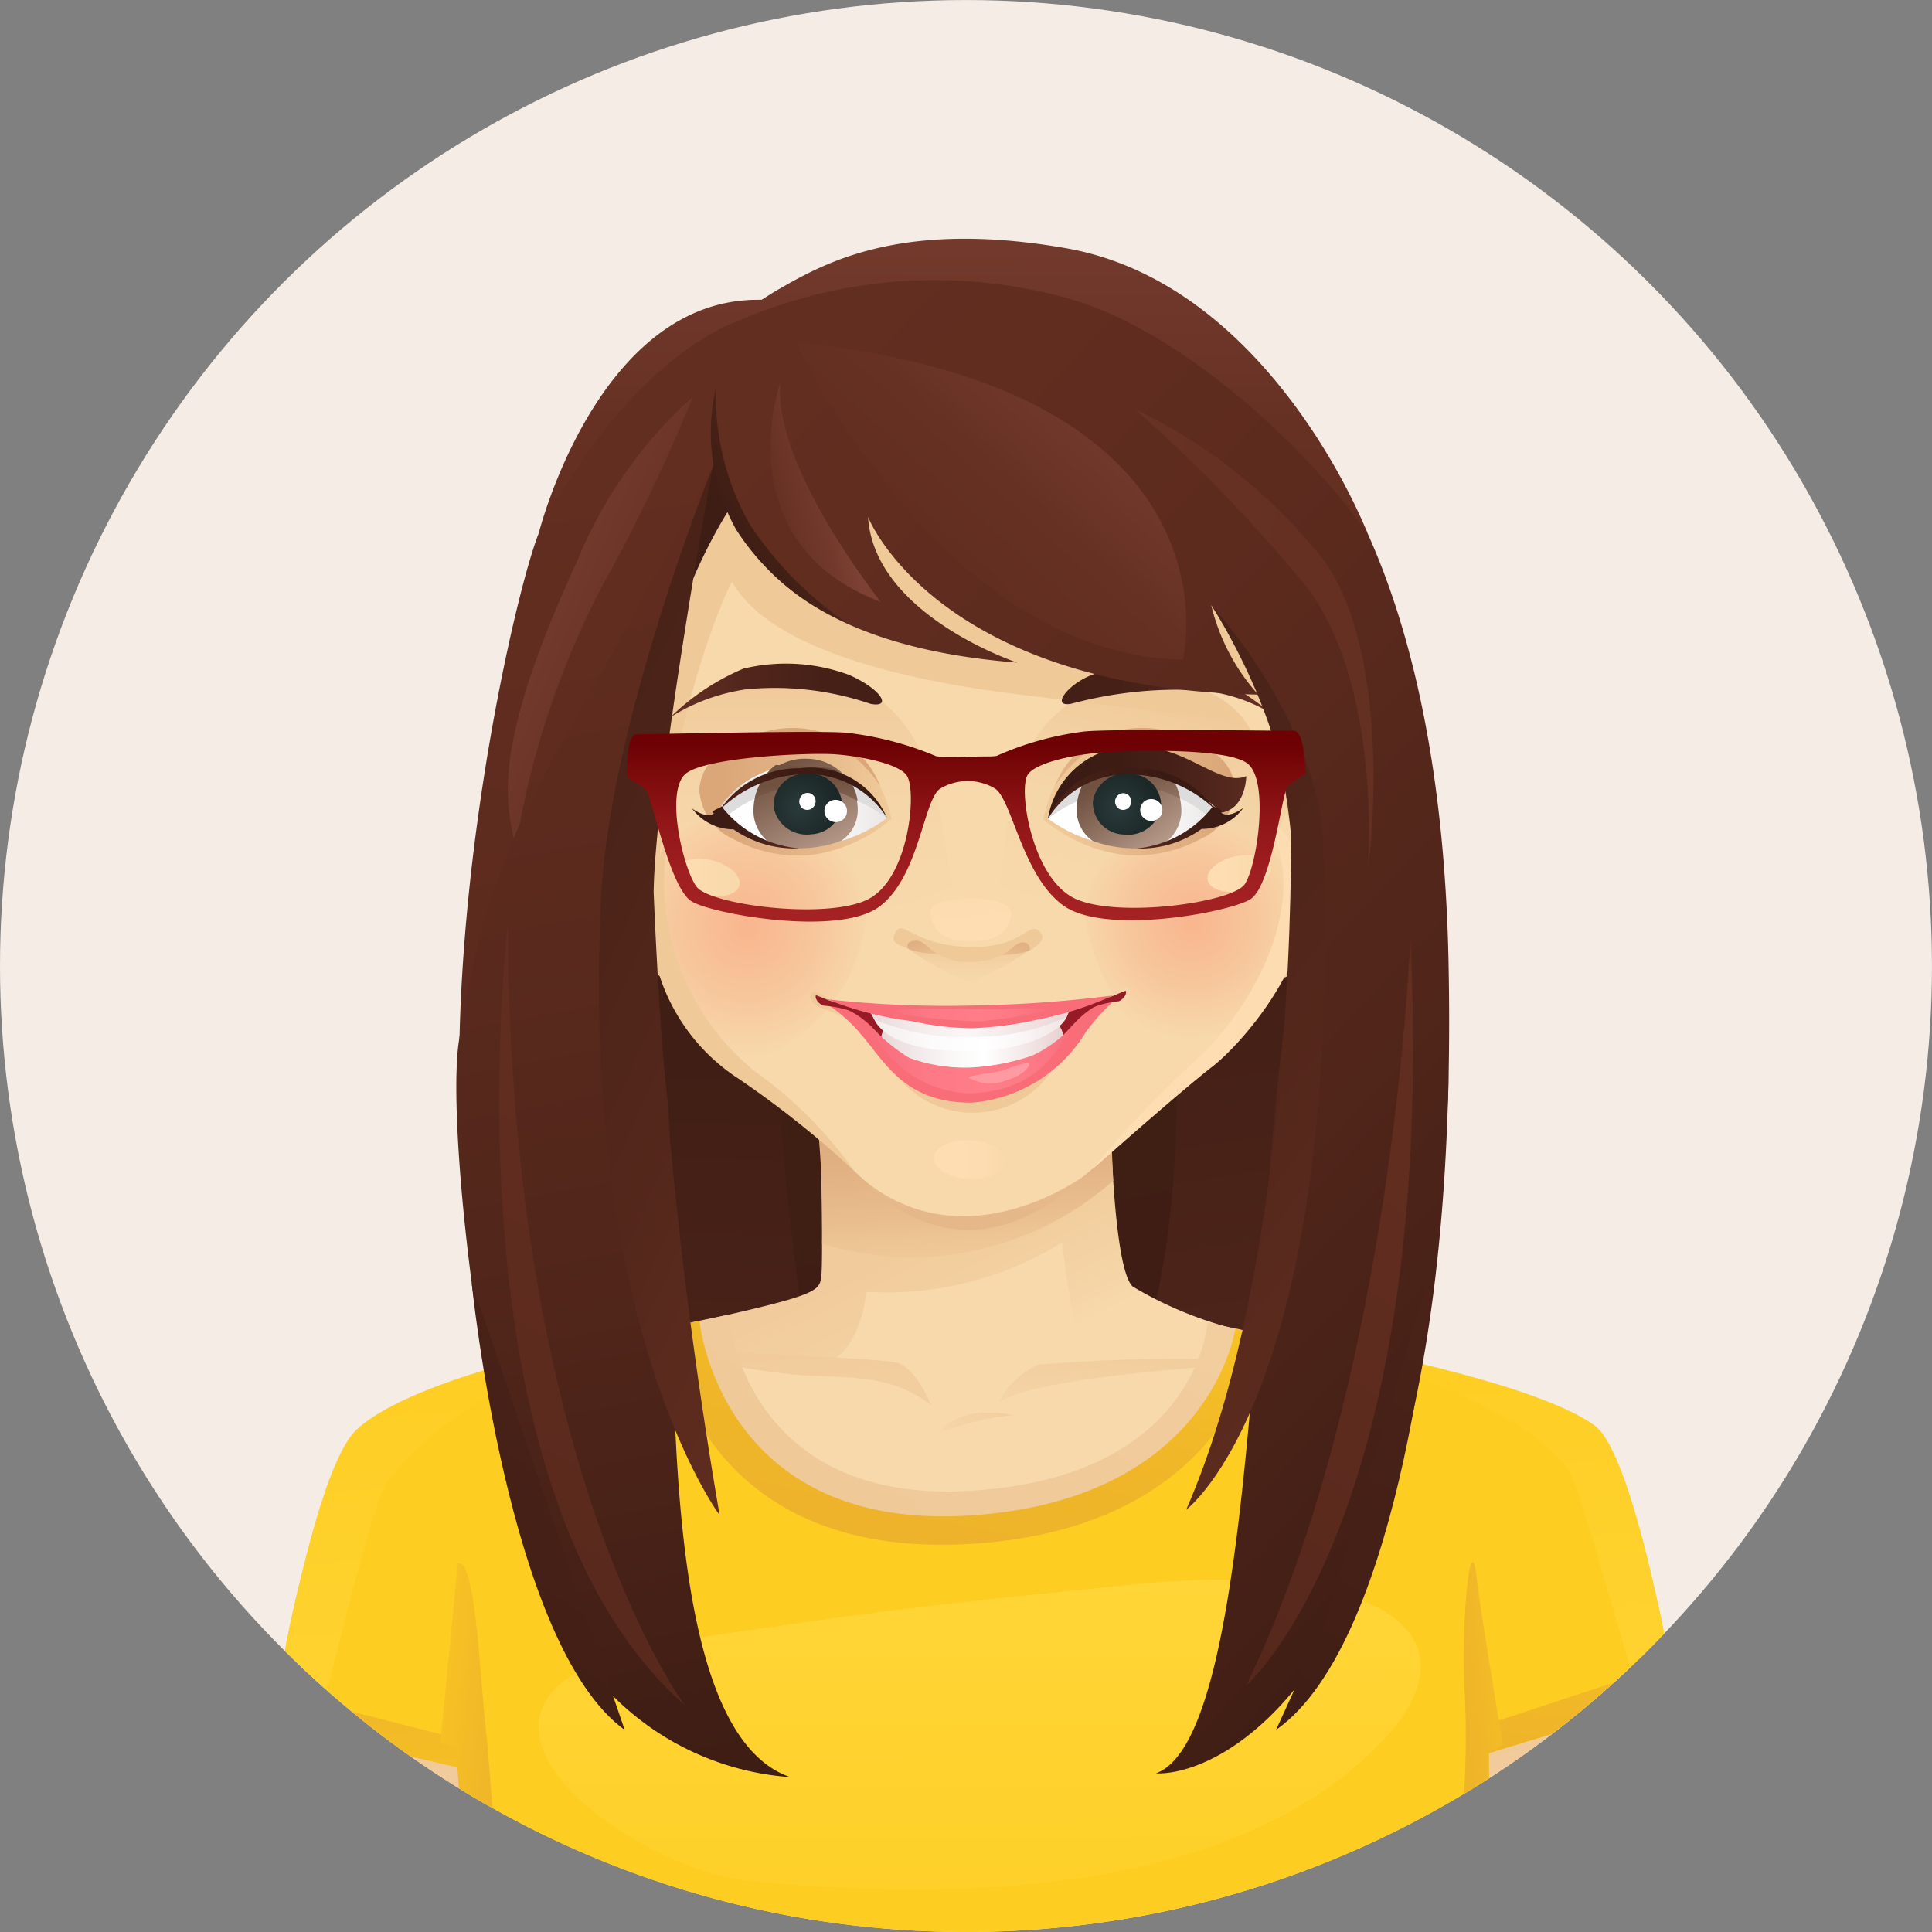 <svg xmlns="http://www.w3.org/2000/svg" xmlns:xlink="http://www.w3.org/1999/xlink" width="57.639" height="57.639" viewBox="0 0 57.639 57.639"><rect x="0" y="0" width="57.639" height="57.639" fill="#808080" stroke="none"/><defs><linearGradient id="a" x1="0.574" y1="1.125" x2="0.308" y2="-0.453" gradientUnits="objectBoundingBox"><stop offset="0" stop-color="#3e1d14"/><stop offset="0.444" stop-color="#401e14"/><stop offset="0.69" stop-color="#482117"/><stop offset="0.887" stop-color="#56281c"/><stop offset="1" stop-color="#622e20"/></linearGradient><linearGradient id="b" x1="0.552" y1="1.408" x2="0.489" y2="0.121" gradientUnits="objectBoundingBox"><stop offset="0" stop-color="#3e1d14"/><stop offset="0.318" stop-color="#50251a"/><stop offset="0.676" stop-color="#5d2b1e"/><stop offset="1" stop-color="#622e20"/></linearGradient><linearGradient id="c" x1="0.467" y1="0.277" x2="0.555" y2="1.656" gradientUnits="objectBoundingBox"><stop offset="0" stop-color="#3e1d14"/><stop offset="0.703" stop-color="#56281c"/><stop offset="1" stop-color="#622e20"/></linearGradient><linearGradient id="d" x1="0.506" y1="0.464" x2="0.487" y2="1.561" xlink:href="#c"/><linearGradient id="e" x1="0.371" y1="-0.362" x2="0.849" y2="1.97" gradientUnits="objectBoundingBox"><stop offset="0" stop-color="#f0c999"/><stop offset="0.517" stop-color="#f1cb9b"/><stop offset="0.855" stop-color="#f4d3a4"/><stop offset="1" stop-color="#f7d9ab"/></linearGradient><linearGradient id="f" x1="3.013" y1="-0.922" x2="-0.237" y2="0.773" xlink:href="#e"/><linearGradient id="g" x1="0.125" y1="0.244" x2="0.773" y2="0.749" xlink:href="#e"/><linearGradient id="h" x1="-0.529" y1="-2.853" x2="1.356" y2="2.946" xlink:href="#e"/><linearGradient id="i" x1="1.853" y1="-2.308" x2="-0.14" y2="1.429" xlink:href="#e"/><linearGradient id="j" x1="0.426" y1="0.162" x2="0.631" y2="1.098" xlink:href="#e"/><linearGradient id="k" x1="0.204" y1="0.575" x2="1.358" y2="-0.133" xlink:href="#e"/><linearGradient id="l" x1="0.59" y1="1.643" x2="0.451" y2="-0.2" gradientUnits="objectBoundingBox"><stop offset="0" stop-color="#ffd537"/><stop offset="0.871" stop-color="#fece24"/><stop offset="1" stop-color="#fecd21"/></linearGradient><linearGradient id="m" x1="0.591" y1="1.508" x2="0.453" y2="-0.104" xlink:href="#l"/><linearGradient id="n" x1="0.305" y1="1.771" x2="0.883" y2="-2.028" gradientUnits="objectBoundingBox"><stop offset="0" stop-color="#edb22b"/><stop offset="0.384" stop-color="#f0b728"/><stop offset="0.889" stop-color="#fbc822"/><stop offset="1" stop-color="#fecd21"/></linearGradient><linearGradient id="o" x1="1.042" y1="3.265" x2="-0.056" y2="-2.399" gradientUnits="objectBoundingBox"><stop offset="0" stop-color="#fecd21"/><stop offset="0.111" stop-color="#fbc822"/><stop offset="0.616" stop-color="#f0b728"/><stop offset="1" stop-color="#edb22b"/></linearGradient><linearGradient id="p" x1="0.887" y1="-0.507" x2="0.16" y2="0.865" xlink:href="#o"/><linearGradient id="q" x1="0.505" y1="1.38" x2="0.499" y2="0.07" gradientUnits="objectBoundingBox"><stop offset="0" stop-color="#fecd21"/><stop offset="0.129" stop-color="#fece24"/><stop offset="1" stop-color="#ffd537"/></linearGradient><linearGradient id="r" x1="0.445" y1="0.052" x2="0.564" y2="0.984" gradientUnits="objectBoundingBox"><stop offset="0" stop-color="#dba779"/><stop offset="0.48" stop-color="#e3b486"/><stop offset="1" stop-color="#f0c999"/></linearGradient><linearGradient id="s" x1="-0.33" y1="0.971" x2="1.526" y2="-0.185" xlink:href="#n"/><linearGradient id="t" x1="1.817" y1="1.265" x2="-0.534" y2="-0.057" xlink:href="#n"/><linearGradient id="u" x1="0.673" y1="0.045" x2="0.27" y2="1.29" xlink:href="#r"/><linearGradient id="v" x1="-0.006" y1="0.077" x2="0.943" y2="0.974" xlink:href="#r"/><linearGradient id="w" x1="0.501" y1="0.04" x2="0.499" y2="1.071" gradientUnits="objectBoundingBox"><stop offset="0" stop-color="#f0c999"/><stop offset="0.145" stop-color="#f2ce9f"/><stop offset="0.483" stop-color="#f5d6a8"/><stop offset="1" stop-color="#f7d9ab"/></linearGradient><radialGradient id="x" cx="0.464" cy="0.453" r="0.47" gradientTransform="translate(-0.071) scale(1.142 1)" gradientUnits="objectBoundingBox"><stop offset="0" stop-color="#f9b58e"/><stop offset="0.564" stop-color="#f7c79c"/><stop offset="1" stop-color="#f7d9ab"/></radialGradient><linearGradient id="y" x1="0.342" y1="1.09" x2="0.641" y2="0.118" gradientUnits="objectBoundingBox"><stop offset="0" stop-color="#f7d9ab"/><stop offset="0.517" stop-color="#f5d6a8"/><stop offset="0.855" stop-color="#f2ce9f"/><stop offset="1" stop-color="#f0c999"/></linearGradient><radialGradient id="z" cx="0.537" cy="0.449" r="0.472" gradientTransform="translate(-0.063) scale(1.127 1)" xlink:href="#x"/><linearGradient id="aa" x1="0.504" y1="1.438" x2="0.5" y2="-0.041" xlink:href="#y"/><linearGradient id="ab" x1="0.665" y1="1.174" x2="0.154" y2="-1.34" gradientUnits="objectBoundingBox"><stop offset="0" stop-color="#ffdeb3"/><stop offset="1" stop-color="#f7d9ab"/></linearGradient><linearGradient id="ac" x1="0.949" y1="0.218" x2="0.032" y2="1.258" xlink:href="#r"/><linearGradient id="ad" x1="0.057" y1="0.217" x2="0.992" y2="1.226" xlink:href="#r"/><linearGradient id="ae" x1="1.177" y1="1.331" x2="0.393" y2="0.45" xlink:href="#y"/><linearGradient id="af" x1="0.87" y1="0.732" x2="0.273" y2="0.382" xlink:href="#y"/><linearGradient id="ag" x1="0.012" y1="0.5" x2="0.986" y2="0.5" gradientUnits="objectBoundingBox"><stop offset="0" stop-color="#e8d8d7"/><stop offset="0.137" stop-color="#efe4e4"/><stop offset="0.393" stop-color="#faf8f7"/><stop offset="0.569" stop-color="#fff"/><stop offset="1" stop-color="#e8d2d1"/></linearGradient><linearGradient id="ah" x1="-0.2" y1="0.5" x2="1.143" y2="0.5" gradientUnits="objectBoundingBox"><stop offset="0" stop-color="#e8d8d7"/><stop offset="0.041" stop-color="#ebdddc"/><stop offset="0.211" stop-color="#f6f0ef"/><stop offset="0.385" stop-color="#fcfbfb"/><stop offset="0.569" stop-color="#fff"/><stop offset="0.69" stop-color="#fbf7f7"/><stop offset="0.872" stop-color="#f1e3e3"/><stop offset="1" stop-color="#e8d2d1"/></linearGradient><linearGradient id="ai" x1="0.031" y1="0.5" x2="1.031" y2="0.5" gradientUnits="objectBoundingBox"><stop offset="0" stop-color="#f96e7e"/><stop offset="0.035" stop-color="#f9707f"/><stop offset="0.247" stop-color="#fd7985"/><stop offset="0.528" stop-color="#ff7d88"/><stop offset="0.764" stop-color="#fd7985"/><stop offset="0.997" stop-color="#f86d7d"/><stop offset="1" stop-color="#f86d7d"/></linearGradient><linearGradient id="aj" x1="-0.018" y1="0.485" x2="1.054" y2="0.506" gradientUnits="objectBoundingBox"><stop offset="0" stop-color="#e8d8d7"/><stop offset="0.047" stop-color="#eadcdb"/><stop offset="0.306" stop-color="#f6efee"/><stop offset="0.484" stop-color="#fbf6f6"/><stop offset="1" stop-color="#e8d2d1"/></linearGradient><linearGradient id="ak" x1="0" y1="0.5" x2="1" y2="0.5" xlink:href="#ai"/><linearGradient id="al" x1="0.963" y1="0.495" x2="0.121" y2="0.504" xlink:href="#r"/><linearGradient id="am" y1="0.5" x2="1" y2="0.5" gradientUnits="objectBoundingBox"><stop offset="0" stop-color="#fff"/><stop offset="0.467" stop-color="#fcfcfc"/><stop offset="0.773" stop-color="#f5f3f3"/><stop offset="1" stop-color="#ece7e7"/></linearGradient><linearGradient id="an" x1="0.873" y1="0.96" x2="0.239" y2="0.248" gradientUnits="objectBoundingBox"><stop offset="0" stop-color="#b89c8c"/><stop offset="1" stop-color="#715241"/></linearGradient><linearGradient id="ao" x1="0.329" y1="0.443" x2="1.757" y2="1.666" gradientUnits="objectBoundingBox"><stop offset="0" stop-color="#715241"/><stop offset="1" stop-color="#b89c8c"/></linearGradient><radialGradient id="ap" cx="0.36" cy="0.558" r="0.63" gradientTransform="translate(0.054) scale(0.891 1)" gradientUnits="objectBoundingBox"><stop offset="0" stop-color="#2a3a3b"/><stop offset="1" stop-color="#1c2727"/></radialGradient><linearGradient id="aq" y1="0.5" x2="1" y2="0.5" gradientUnits="objectBoundingBox"><stop offset="0" stop-color="#391b13"/><stop offset="0.343" stop-color="#3d1c14"/><stop offset="0.706" stop-color="#492219"/><stop offset="1" stop-color="#5a2a1f"/></linearGradient><linearGradient id="ar" x1="0.646" y1="0.2" x2="-0.469" y2="1.547" xlink:href="#r"/><linearGradient id="as" x1="-0.215" y1="0.5" x2="0.785" y2="0.5" gradientUnits="objectBoundingBox"><stop offset="0" stop-color="#5a2a1f"/><stop offset="0.294" stop-color="#492219"/><stop offset="0.657" stop-color="#3d1c14"/><stop offset="1" stop-color="#391b13"/></linearGradient><linearGradient id="at" x1="0" y1="0.5" x2="1" y2="0.5" xlink:href="#as"/><linearGradient id="au" x1="0.962" y1="0.495" x2="0.122" y2="0.504" gradientUnits="objectBoundingBox"><stop offset="0" stop-color="#f0c999"/><stop offset="0.52" stop-color="#e3b486"/><stop offset="1" stop-color="#dba779"/></linearGradient><linearGradient id="aw" x1="0.221" y1="0.1" x2="0.8" y2="1.042" xlink:href="#ao"/><linearGradient id="ax" x1="0.406" y1="0.511" x2="1.226" y2="3.237" xlink:href="#ao"/><radialGradient id="ay" cx="0.36" cy="0.558" r="0.63" xlink:href="#ap"/><linearGradient id="ba" x1="0.635" y1="0.447" x2="-0.163" y2="1.422" xlink:href="#r"/><linearGradient id="bd" x1="-0.057" y1="0.5" x2="0.943" y2="0.5" xlink:href="#ab"/><linearGradient id="be" x1="0.04" y1="0.5" x2="1.04" y2="0.5" xlink:href="#ab"/><linearGradient id="bf" x1="-0.21" y1="0.5" x2="1.105" y2="0.5" gradientUnits="objectBoundingBox"><stop offset="0" stop-color="#ffdeb3"/><stop offset="0.681" stop-color="#fcdcb0"/><stop offset="1" stop-color="#f7d9ab"/></linearGradient><linearGradient id="bg" x1="0" y1="0.5" x2="1" y2="0.5" xlink:href="#a"/><linearGradient id="bh" x1="-0.331" y1="0.845" x2="3.325" y2="-0.828" xlink:href="#a"/><linearGradient id="bi" y1="0.5" x2="1" y2="0.5" gradientUnits="objectBoundingBox"><stop offset="0" stop-color="#673024"/><stop offset="0.336" stop-color="#52261c"/><stop offset="0.677" stop-color="#462017"/><stop offset="1" stop-color="#421f16"/></linearGradient><linearGradient id="bj" y1="0.5" x2="1" y2="0.5" gradientUnits="objectBoundingBox"><stop offset="0" stop-color="#421f16"/><stop offset="0.323" stop-color="#462017"/><stop offset="0.664" stop-color="#52261c"/><stop offset="1" stop-color="#673024"/></linearGradient><linearGradient id="bk" x1="0" y1="0.5" x2="1" y2="0.5" xlink:href="#bf"/><linearGradient id="bl" x1="0.902" y1="0.949" x2="0.36" y2="0.005" xlink:href="#b"/><linearGradient id="bm" x1="0.316" y1="0.64" x2="0.833" y2="0.238" gradientUnits="objectBoundingBox"><stop offset="0" stop-color="#622e20"/><stop offset="0.379" stop-color="#663123"/><stop offset="0.797" stop-color="#733a2c"/><stop offset="1" stop-color="#7d4133"/></linearGradient><linearGradient id="bn" x1="0.131" y1="0.631" x2="0.721" y2="0.444" xlink:href="#bm"/><linearGradient id="bo" x1="0.901" y1="0.838" x2="0.269" y2="0.279" xlink:href="#bm"/><linearGradient id="bp" x1="2.077" y1="0.892" x2="-0.502" y2="0.244" xlink:href="#bm"/><linearGradient id="bq" x1="1.838" y1="1.06" x2="-2.596" y2="-0.85" xlink:href="#bm"/><linearGradient id="br" x1="0.774" y1="0.254" x2="0.19" y2="0.818" gradientUnits="objectBoundingBox"><stop offset="0" stop-color="#622e20"/><stop offset="0.31" stop-color="#50251a"/><stop offset="0.678" stop-color="#421f15"/><stop offset="1" stop-color="#3e1d14"/></linearGradient><linearGradient id="bs" x1="0.514" y1="1.018" x2="0.456" y2="-0.138" xlink:href="#b"/><linearGradient id="bt" x1="0.496" y1="3.303" x2="0.502" y2="-1.9" xlink:href="#r"/><linearGradient id="bu" x1="0.498" y1="1.146" x2="0.513" y2="-0.191" xlink:href="#bm"/><linearGradient id="bv" x1="0.296" y1="-0.325" x2="0.733" y2="1.154" xlink:href="#c"/><linearGradient id="bw" x1="0.217" y1="-0.613" x2="0.612" y2="1.161" xlink:href="#c"/><linearGradient id="bx" x1="0.312" y1="1.309" x2="1.758" y2="-4.922" xlink:href="#b"/><linearGradient id="by" x1="0.326" y1="1.267" x2="1.67" y2="-4.643" xlink:href="#b"/><linearGradient id="bz" x1="0.261" y1="2.012" x2="0.603" y2="-0.005" xlink:href="#b"/><linearGradient id="ca" x1="0.29" y1="1.909" x2="0.597" y2="-0.024" xlink:href="#b"/><linearGradient id="cb" x1="0.495" y1="0.912" x2="0.501" y2="0.074" gradientUnits="objectBoundingBox"><stop offset="0" stop-color="#a52223"/><stop offset="0.25" stop-color="#a01f20"/><stop offset="0.541" stop-color="#921618"/><stop offset="0.851" stop-color="#7a090a"/><stop offset="1" stop-color="#6d0103"/></linearGradient></defs><g transform="translate(-822.296 -822.77)"><circle cx="28.819" cy="28.819" r="28.819" transform="translate(822.296 880.409) rotate(-90)" fill="#f6ece6"/><g transform="translate(830.793 829.893)"><g transform="translate(0 0)"><g transform="translate(5.202 0.985)"><path d="M932.042,872.562c.5,1.244-10.675,13.92-10.924,17.4-.68,5.441-.945,15.171,3.528,18.428.254.079,11.581.7,17.292.381C951.471,890.388,931.7,870.666,932.042,872.562Z" transform="translate(-918.361 -872.435)" fill="url(#a)"/><path d="M908.572,884.524c-1.067,2.7-5.193,21.693.82,27.53a76.768,76.768,0,0,1-.436-17.8c.249-3.484,3.484-5.474,5.723-7.963.746-1,.249-1.991-.249-3.235-.344-1.9.5-3.674.894-5.5C911.9,877.593,910.128,880.582,908.572,884.524Z" transform="translate(-906.199 -876.724)" fill="url(#b)"/><path d="M1028.088,927.806c-2.006,2.043-2.031,5.011-1.622,9.326,1.221,12.875-1.776,15.846-1.776,15.846,6.915-.93,11.1-5.741,9.99-12.043C1033.424,933.807,1028.088,927.806,1028.088,927.806Z" transform="translate(-1005.345 -918.766)" fill="url(#c)"/><path d="M915.584,904.884a108.887,108.887,0,0,1-5.311,11.439c-5.954,9.942,1.569,21.354,8.712,20.027a100.193,100.193,0,0,1-1.9-18.267C917.074,913.345,917.649,911.8,915.584,904.884Z" transform="translate(-907.805 -899.586)" fill="url(#d)"/></g><path d="M878.27,1085.952s-1.646,1.967-2.082,6.579a28.924,28.924,0,0,0,5.445,4.137C881.305,1092.906,880.535,1087.894,878.27,1085.952Z" transform="translate(-875.886 -1050.107)" fill="#f7d9ab"/><path d="M888.584,1137.156a28.873,28.873,0,0,0,3.818,2.586l-.093-1.5Z" transform="translate(-886.258 -1092.952)" fill="url(#e)"/><path d="M1097.495,1089.1c-.622-4.7-2.392-6.631-2.392-6.631-2.28,2.138-2.772,7.267-2.906,10.88A28.938,28.938,0,0,0,1097.495,1089.1Z" transform="translate(-1056.629 -1047.191)" fill="#f7d9ab"/><path d="M905.319,1018.329c-.863-.648-.863-7.987-.863-7.987l-7.339,1.3s1.314,6.013-.851,6.8c-1.544.564-11.5,2.021-13.029,3.574-2.43,2.474-1.453,7.846-1.453,7.846s30.993,2.856,37.625.622q.633-.54,1.236-1.114c-.429-4.092-.011-5.372-1.726-7.328C918.228,1021.254,906.414,1019.15,905.319,1018.329Z" transform="translate(-880.406 -986.842)" fill="#f7d9ab"/><path d="M993.839,1081.514a7.493,7.493,0,0,1,2.227-.549C994.349,1080.616,993.839,1081.514,993.839,1081.514Z" transform="translate(-974.329 -1045.867)" fill="url(#f)"/><path d="M950.511,1026.456s-8.513.468-8.645.318c.007.6.08,4.054.021,4.509-.068.519-.108.584-5.948,1.837a21.98,21.98,0,0,0,5.986.721c.675.006,1.22-1.1,1.3-2.1a9.881,9.881,0,0,0,5.841-1.47c.205,1.507.43,3.361.914,3.674s4.827-.156,4.827-.156l.592-.707a11.367,11.367,0,0,1-4.224-1.5C950.59,1031.027,950.511,1026.456,950.511,1026.456Z" transform="translate(-925.882 -1000.325)" fill="url(#g)"/><path d="M944.787,1069.072c-.6-.15-7.274-.373-8.056-.526,0,0,2.969.648,4.685.848s3.062-.1,4.407.948C945.823,1070.342,945.39,1069.221,944.787,1069.072Z" transform="translate(-926.544 -1035.543)" fill="url(#h)"/><path d="M1006.079,1071.273a2.376,2.376,0,0,0-1.159,1.109c1.438-.892,8.535-1.186,8.535-1.186A51.577,51.577,0,0,0,1006.079,1071.273Z" transform="translate(-983.601 -1037.683)" fill="url(#i)"/><path d="M1089.972,1134.542l-.029,1.511a28.923,28.923,0,0,0,3.893-2.819Z" transform="translate(-1054.743 -1089.67)" fill="url(#j)"/><path d="M947.705,1068.271c-6.749.393-7.19-5.255-7.19-5.255l-2.9.606s1.164,8.373,9.324,7.97a10.858,10.858,0,0,0,10.011-7.887l-2.14-.455S954.527,1067.875,947.705,1068.271Z" transform="translate(-927.282 -1030.916)" fill="url(#k)"/><path d="M910.206,1078.9c.031-.5.053-.786.053-.786l1.888-.577a28.982,28.982,0,0,0,3.339-2.987,23.105,23.105,0,0,0-1.954-5.955c-.856-1.515-10.11-2.948-10.11-2.948s-1.419,5.822-9.086,5.822-8.649-6.042-8.649-6.042-8.561,1.518-9.515,3.465a29.252,29.252,0,0,0-1.834,6.17,28.956,28.956,0,0,0,3.6,3.041l1.654.346s.053.295.131.832a28.844,28.844,0,0,0,30.484-.38Z" transform="translate(-874.337 -1032.933)" fill="#fecd21"/><path d="M1075.345,1077.047c-.442-2.2-1.25-5.6-2.072-6.205-1.784-1.317-7.89-2.427-7.89-2.427,2.452.843,6.456,2.282,7.231,4,.243.538,1.2,3.856,1.715,5.642Q1074.849,1077.564,1075.345,1077.047Z" transform="translate(-1034.193 -1035.434)" fill="url(#l)"/><path d="M883.889,1067.676s-5.678,1.068-7.4,2.658c-.9.828-1.733,4.52-2.146,6.611q.61.607,1.256,1.176c.373-1.488,1.358-5.363,1.656-5.947C878.111,1070.49,881.436,1068.518,883.889,1067.676Z" transform="translate(-874.34 -1034.815)" fill="url(#m)"/><path d="M1094.608,1131.386l-.247.96,1.882-.572q.954-.729,1.845-1.533Z" transform="translate(-1058.439 -1087.166)" fill="url(#n)"/><path d="M889.6,1136.315l-3.007-.762q.852.7,1.759,1.339l1.562.364Z" transform="translate(-884.592 -1091.61)" fill="url(#o)"/><path d="M953.088,1069.921c-7.616.571-8.219-5.8-8.219-5.8l-1.02.213s.674,7.024,9.24,6.436c7.764-.533,8.5-6.215,8.5-6.215l-.731-.2S960.166,1069.39,953.088,1069.921Z" transform="translate(-932.5 -1031.841)" fill="url(#p)"/><path d="M938.6,1111.556c-6.9.689-8.039.855-13.351,1.634-9.241,1.354-2.122,6.834,1.786,7.223,7.286.724,14.624.057,18.686-4C949.172,1112.96,945.5,1110.866,938.6,1111.556Z" transform="translate(-913.146 -1071.421)" fill="url(#q)"/><path d="M971.084,1022.947a28.693,28.693,0,0,1,.234,4.428,9.092,9.092,0,0,0,8.686-1.886l-.072-1.587Z" transform="translate(-955.289 -997.389)" fill="url(#r)"/><path d="M1090.956,1113.641s-.666-3.954-.783-4.983c-.176-1.555-.467,1.233-.354,3.446a27.571,27.571,0,0,1-.02,3.019q.378-.228.749-.467c-.006-.475-.009-.746-.009-.746Z" transform="translate(-1054.618 -1068.728)" fill="url(#s)"/><path d="M903.275,1108.46l-.519,5.347.476.149s.009.382.078,1.2q.492.3,1,.589c-.069-.833-.114-1.583-.22-2.587C903.944,1111.807,903.788,1108.2,903.275,1108.46Z" transform="translate(-898.116 -1068.929)" fill="url(#t)"/><g transform="translate(5.116)"><path d="M931.516,968.482c-1.722.008-.354,4.881,1.349,5.391,0,0-.207-2.007-.695-4.632C932.17,969.242,931.817,968.48,931.516,968.482Z" transform="translate(-926.632 -951.816)" fill="#f0c999"/><path d="M932.966,973.684c.437-2.313-1.093-2.649-.812-1,0,0,.245-.732.43-.484.226.3-.276.4-.074,1.645a3.673,3.673,0,0,0,.711,1.383A1.978,1.978,0,0,1,932.966,973.684Z" transform="translate(-927.801 -954.471)" fill="url(#u)"/><path d="M1057.929,968.272c-.3.007-.633.777-.633.777-.417,2.637-.57,4.648-.57,4.648C1058.416,973.141,1059.652,968.233,1057.929,968.272Z" transform="translate(-1032.065 -951.64)" fill="#f0c999"/><path d="M1060.224,973.615a1.907,1.907,0,0,1-.384,1.553,3.467,3.467,0,0,0,.86-1.326c.305-1.254-.224-1.427.041-1.71.216-.23.424.563.424.563C1061.585,971.038,1059.924,971.161,1060.224,973.615Z" transform="translate(-1034.67 -954.415)" fill="url(#v)"/><path d="M947.928,886.9c-3.835.171-7.574,6.838-8.023,12.517-.644,8.157,2.4,7.876,4.766,10.269.721.727,2.454,3.368,5.206,3.234,1.9-.092,3.834-2.195,5.1-3.275,3.93-3.36,5.1-6.746,4.17-11.648C957.971,891.785,953.768,885.858,947.928,886.9Z" transform="translate(-934.243 -883.455)" fill="#f7d9ab"/><path d="M945.5,945.317a4.353,4.353,0,0,0-3.1,1.149,3.331,3.331,0,0,0-.783,3.711,7.439,7.439,0,0,0,8.7,1.544C949.853,949.134,949.826,945.635,945.5,945.317Z" transform="translate(-935.526 -932.425)" fill="url(#w)"/><path d="M944.039,970.287c-1.537-.294-3.94.966-3.737,2.626.366,3.019,1.783,5.443,3.678,4.668a4.9,4.9,0,0,0,2.822-3.661C947.114,972.274,945.576,970.581,944.039,970.287Z" transform="translate(-934.637 -953.29)" fill="url(#x)"/><path d="M1012.54,947.111a4.166,4.166,0,0,0-3.131-.825c-4.315.459-4.193,3.735-4.564,6.334a6.947,6.947,0,0,0,8.368-1.818A3.054,3.054,0,0,0,1012.54,947.111Z" transform="translate(-988.654 -933.219)" fill="url(#y)"/><path d="M1023.024,972.509c-1.4.372-2.863,1.787-2.49,3.189s1.428,3.9,2.857,3.665c1.846-.3,3.222-1.324,3.248-4.754C1026.651,973.155,1024.422,972.137,1023.024,972.509Z" transform="translate(-1001.732 -955.121)" fill="url(#z)"/><g transform="translate(6.816 14.6)"><g transform="translate(6.226 5.079)"><path d="M990.047,997.1a10.627,10.627,0,0,0,1.778-.952l-3.64-.052A7.5,7.5,0,0,0,990.047,997.1Z" transform="translate(-987.755 -994.602)" fill="url(#aa)"/><path d="M993.417,986.937c-.966.013-1.242.254-1.175.513.164.629.572.752,1.176.759.635.007,1.133-.127,1.24-.8C994.689,987.209,994.385,986.923,993.417,986.937Z" transform="translate(-991.142 -986.936)" fill="url(#ab)"/><path d="M1003.324,994.363s1.774.052,1.208-.541C1004.342,993.623,1003.324,994.363,1003.324,994.363Z" transform="translate(-1000.423 -992.669)" fill="url(#ac)"/><path d="M987.642,994.018c-.6.5,1.27.5,1.27.5S987.854,993.843,987.642,994.018Z" transform="translate(-987.202 -992.838)" fill="url(#ad)"/><path d="M987.824,992.964c-1.8-.05-1.99-.932-2.242-.372-.1.23.087.3.4.417,0,0-.1-.26.3-.228.291.023.516.646,1.555.631,1.109-.017,1.268-.572,1.553-.583a.2.2,0,0,1,.229.232s.529-.264.334-.51C989.6,992.1,989.479,993.009,987.824,992.964Z" transform="translate(-985.553 -991.513)" fill="#f0c999"/></g><g transform="translate(3.759 7.725)"><path d="M970.477,1004.042c-.1.184.036.375.275.454a4.429,4.429,0,0,1,1.213.643C971.575,1004.583,970.564,1003.877,970.477,1004.042Z" transform="translate(-970.444 -1003.875)" fill="url(#ae)"/><path d="M1019.978,1004.38a4.425,4.425,0,0,1,1.154-.743c.233-.1.35-.3.236-.475C1021.268,1003.006,1020.32,1003.794,1019.978,1004.38Z" transform="translate(-1011.891 -1003.143)" fill="url(#af)"/><path d="M985.52,1018.126a2.859,2.859,0,0,0,4.773-.051A6.1,6.1,0,0,1,985.52,1018.126Z" transform="translate(-983.059 -1015.637)" fill="#f0c999"/><path d="M972.211,1004.593v.005a.675.675,0,0,1,.041.059,4.7,4.7,0,0,1,1.065.521c.3.212.6,1.65,3.507,1.6a4.216,4.216,0,0,0,3.48-1.671,2.515,2.515,0,0,1,.8-.585c.006-.027.018-.038.025-.066a14.007,14.007,0,0,1-4.656.609A18.938,18.938,0,0,1,972.211,1004.593Z" transform="translate(-971.922 -1004.242)" fill="#961b27"/><path d="M988.348,1009.635a14.793,14.793,0,0,1-4.66.2c-.469-.2-.42.39-.42.39a3,3,0,0,0,2.675.857,4.4,4.4,0,0,0,2.74-.965C988.751,1009.927,988.576,1009.583,988.348,1009.635Z" transform="translate(-981.173 -1008.571)" fill="url(#ag)"/><path d="M982.3,1006.35a7.209,7.209,0,0,1-1.492-.247,1.621,1.621,0,0,1,.2.323c.1.228.6,1,2.942.956,1.763-.032,2.688-.666,2.812-1.047.074-.23.237-.332.251-.41a5.939,5.939,0,0,1-1.782.4A15.262,15.262,0,0,1,982.3,1006.35Z" transform="translate(-979.118 -1005.471)" fill="url(#ah)"/><path d="M977.189,1007.01c-3.58.018-2.344-1.452-4.729-2.014a4.411,4.411,0,0,1,1.181,1.009c.7.8,1.3,2.051,3.307,2.023a4.376,4.376,0,0,0,3.373-2.08,5.891,5.891,0,0,1,1-1.085C979.381,1005.405,980.034,1006.9,977.189,1007.01Z" transform="translate(-972.131 -1004.581)" fill="#f86d78"/><path d="M986.182,1010.679a6.8,6.8,0,0,1-1.826.347,4.892,4.892,0,0,1-1.819-.289,5.444,5.444,0,0,1-1.151-.952,3.332,3.332,0,0,0,2.933,2.011c2.331-.065,2.742-1.632,3.156-2.1A3.561,3.561,0,0,1,986.182,1010.679Z" transform="translate(-979.6 -1008.625)" fill="url(#ai)"/><path d="M1000.372,1017.251c-.235.083-1.045.145-1.013.227a1.324,1.324,0,0,0,1.127.068c.474-.136.7-.409.665-.49S1000.607,1017.168,1000.372,1017.251Z" transform="translate(-994.637 -1014.768)" fill="#ff9aa2"/><path d="M971.55,1004.946a3.507,3.507,0,0,1,.814.156,8.014,8.014,0,0,0-1.023-.464C971.3,1004.658,971.34,1004.851,971.55,1004.946Z" transform="translate(-971.181 -1004.393)" fill="#961b27"/><path d="M1021.94,1004.291a2.8,2.8,0,0,1,.786-.189c.206-.1.24-.287.2-.314A4.975,4.975,0,0,0,1021.94,1004.291Z" transform="translate(-1013.533 -1003.679)" fill="#961b27"/><path d="M981.272,1007.251a7.006,7.006,0,0,0,3.1.52,6.519,6.519,0,0,0,2.64-.594l.117-.278-6.01.074Z" transform="translate(-979.375 -1006.286)" fill="url(#aj)"/><path d="M973.393,1004.8a9.937,9.937,0,0,0,2.526.65,8.3,8.3,0,0,0,1.822.214,10.729,10.729,0,0,0,2-.27,10.1,10.1,0,0,0,2.2-.708,37.657,37.657,0,0,1-4.161.3A32.01,32.01,0,0,1,973.393,1004.8Z" transform="translate(-972.912 -1004.437)" fill="#f86d78"/><path d="M989.152,1007.051c-.176,0-1.782-.014-1.953-.013a6.588,6.588,0,0,0-1.232.031c-.056.217,2.331.356,2.548.335a14.335,14.335,0,0,0,2.066-.342A6.89,6.89,0,0,0,989.152,1007.051Z" transform="translate(-983.432 -1006.386)" fill="url(#ak)"/></g><g transform="translate(10.695)"><path d="M1017.954,956.679a3.338,3.338,0,0,0-3.812-.1,3.828,3.828,0,0,0-1.214,2.123,4.644,4.644,0,0,0,2.424,1.066,4.07,4.07,0,0,0,2.311-.5,1.7,1.7,0,0,0,.991-1.476A1.4,1.4,0,0,0,1017.954,956.679Z" transform="translate(-1012.928 -955.984)" fill="url(#al)"/><path d="M1016.653,962.679a2.928,2.928,0,0,0-2.862,1.566,4.337,4.337,0,0,0,3.663.706,3.444,3.444,0,0,0,1.389-.905A2.787,2.787,0,0,0,1016.653,962.679Z" transform="translate(-1013.65 -961.546)" fill="url(#am)"/><path d="M1016.116,962.538a3.548,3.548,0,0,0-2.325,1.6,4.349,4.349,0,0,1,2.6-.885,3.411,3.411,0,0,1,2.267.893s.061-.065.181-.207C1018.843,963.941,1018.282,962.637,1016.116,962.538Z" transform="translate(-1013.65 -961.442)" fill="#ddd"/><path d="M1020.544,961.439a1.522,1.522,0,0,0-1.511,1.531,1.11,1.11,0,0,0,.479.917,3.645,3.645,0,0,0,2.039.135,1.2,1.2,0,0,0,.6-1.146A1.522,1.522,0,0,0,1020.544,961.439Z" transform="translate(-1018.035 -960.522)" fill="url(#an)"/><path d="M1021.571,962.537H1019.8a1.673,1.673,0,0,0-.659,1.088,3.117,3.117,0,0,1,3.067-.079A1.53,1.53,0,0,0,1021.571,962.537Z" transform="translate(-1018.124 -961.442)" fill="url(#ao)"/><path d="M1023.094,964.137a.992.992,0,0,0-1.116.814.947.947,0,0,0,.916,1,1,1,0,0,0,1.117-.814A.948.948,0,0,0,1023.094,964.137Z" transform="translate(-1020.496 -962.777)" fill="url(#ap)"/><path d="M1016.58,959.27a2.552,2.552,0,0,0-2.789,2.137,2.735,2.735,0,0,1,2.664-1.362,4.047,4.047,0,0,1,2.5,1.184c.709-.1.754-1,.751-1.09C1018.957,960.472,1017.928,959.283,1016.58,959.27Z" transform="translate(-1013.65 -958.708)" fill="url(#aq)"/><path d="M1016.053,956.212a2.89,2.89,0,0,0-1.1,1.364,4.2,4.2,0,0,1,1.41-1.337,3.884,3.884,0,0,1,2.719-.033A3.155,3.155,0,0,0,1016.053,956.212Z" transform="translate(-1014.618 -955.828)" fill="url(#ar)"/><path d="M1016.381,963.167a2.472,2.472,0,0,0-2.59,1.5,2.8,2.8,0,0,1,2.514-1.317,3.751,3.751,0,0,1,2.471,1.047A2.823,2.823,0,0,0,1016.381,963.167Z" transform="translate(-1013.65 -961.968)" fill="url(#as)"/><path d="M1026.4,967.739a.239.239,0,0,0-.319.124.251.251,0,0,0,.115.331.239.239,0,0,0,.319-.125A.251.251,0,0,0,1026.4,967.739Z" transform="translate(-1023.914 -965.776)" fill="#fff"/><path d="M1031.1,968.814a.332.332,0,0,0-.439.159.326.326,0,0,0,.164.434.333.333,0,0,0,.439-.159A.325.325,0,0,0,1031.1,968.814Z" transform="translate(-1027.739 -966.668)" fill="#fff"/><path d="M1032.425,970.176c.1-.095-.275-.161-.227-.213a3.242,3.242,0,0,1-2.312,1.282,3.152,3.152,0,0,0,1.955-.583h0a1.528,1.528,0,0,0,1.248-.63C1032.615,970.377,1032.425,970.176,1032.425,970.176Z" transform="translate(-1027.117 -967.655)" fill="url(#at)"/></g><g transform="translate(0 0)"><path d="M954.6,956.575a3.338,3.338,0,0,0-3.811.118,1.4,1.4,0,0,0-.693,1.123,1.7,1.7,0,0,0,1,1.47,4.069,4.069,0,0,0,2.314.485,4.645,4.645,0,0,0,2.418-1.08A3.826,3.826,0,0,0,954.6,956.575Z" transform="translate(-949.66 -955.984)" fill="url(#au)"/><path d="M955.57,962.674a2.787,2.787,0,0,0-2.182,1.379,3.444,3.444,0,0,0,1.394.9,4.336,4.336,0,0,0,3.659-.727A2.928,2.928,0,0,0,955.57,962.674Z" transform="translate(-952.413 -961.54)" fill="url(#am)"/><path d="M956.107,962.523c-2.165.112-2.719,1.419-2.719,1.419.12.142.182.206.182.206a3.41,3.41,0,0,1,2.262-.906,4.348,4.348,0,0,1,2.61.87A3.549,3.549,0,0,0,956.107,962.523Z" transform="translate(-952.413 -961.429)" fill="#ddd"/><path d="M961.6,961.427a1.522,1.522,0,0,0-1.594,1.446,1.2,1.2,0,0,0,.6,1.143,3.632,3.632,0,0,0,2.008-.137,1.1,1.1,0,0,0,.5-.929A1.522,1.522,0,0,0,961.6,961.427Z" transform="translate(-957.953 -960.513)" fill="url(#aw)"/><path d="M962.383,962.638l-1.57-.08a1.678,1.678,0,0,0-.628,1.012,3.117,3.117,0,0,1,3.068.062A1.135,1.135,0,0,0,962.383,962.638Z" transform="translate(-958.1 -961.459)" fill="url(#ax)"/><path d="M964.544,964.125a.947.947,0,0,0-.911,1,1,1,0,0,0,1.122.808.947.947,0,0,0,.91-1A.992.992,0,0,0,964.544,964.125Z" transform="translate(-960.981 -962.766)" fill="url(#ay)"/><path d="M950.644,959.272c-1.348.02-2.418,1.289-3.227.815,0,.088.151,1.057.86,1.157a3.979,3.979,0,0,1,2.48-1.2,2.771,2.771,0,0,1,2.688,1.351A2.552,2.552,0,0,0,950.644,959.272Z" transform="translate(-947.417 -958.709)" fill="url(#at)"/><path d="M960.839,956.205a3.154,3.154,0,0,0-3.023.011,3.883,3.883,0,0,1,2.719.017,4.2,4.2,0,0,1,1.417,1.329A2.888,2.888,0,0,0,960.839,956.205Z" transform="translate(-956.118 -955.829)" fill="url(#ba)"/><path d="M956.183,963.159A2.823,2.823,0,0,0,953.8,964.4a3.75,3.75,0,0,1,2.465-1.062,2.8,2.8,0,0,1,2.522,1.3A2.472,2.472,0,0,0,956.183,963.159Z" transform="translate(-952.754 -961.961)" fill="url(#as)"/><path d="M968.71,967.687a.244.244,0,0,0-.331.113.257.257,0,0,0,.1.341.244.244,0,0,0,.33-.114A.255.255,0,0,0,968.71,967.687Z" transform="translate(-964.934 -965.728)" fill="#fff"/><path d="M973.424,968.967a.338.338,0,0,0-.454.143.333.333,0,0,0,.148.448.339.339,0,0,0,.454-.143A.333.333,0,0,0,973.424,968.967Z" transform="translate(-968.768 -966.791)" fill="#fff"/><path d="M949.6,970.042c.048.052-.324.121-.226.215l.009.008c-.043.034-.239.15-.655-.149a1.539,1.539,0,0,0,1.236.624,3.184,3.184,0,0,0,1.968.567A3.263,3.263,0,0,1,949.6,970.042Z" transform="translate(-948.512 -967.721)" fill="url(#aq)"/></g></g><path d="M946.831,979.743c-.521-.124-1,.007-1.068.292s.3.617.824.741,1-.007,1.069-.291S947.355,979.868,946.831,979.743Z" transform="translate(-939.21 -961.199)" fill="url(#bd)"/><path d="M1043.777,979.06c-.521.107-.9.425-.838.709s.528.427,1.05.321.9-.424.838-.709S1044.3,978.953,1043.777,979.06Z" transform="translate(-1020.523 -960.637)" fill="url(#be)"/><path d="M994.044,1031.1c-.583-.031-1.069.2-1.087.521s.443.6,1.026.632,1.071-.2,1.088-.521S994.629,1031.127,994.044,1031.1Z" transform="translate(-978.707 -1004.205)" fill="url(#bf)"/><path d="M946.185,896.236c-3.534.091-6.158,6.344-6.547,10.641a21.682,21.682,0,0,0,.181,5.237c.593-7.293,2.433-10.725,2.433-10.725,1.155,2.1,5.459,2.985,8.464,3.356s7.347.86,7.347.86c.261.422,1.189,4.494,1.189,4.494-.495-3.3.08-5.388-1.656-10.427S946.185,896.236,946.185,896.236Z" transform="translate(-934.025 -891.162)" fill="#f0c999"/><path d="M938.092,946.673l.21,1.625c.249-1.1.354-6.444.354-6.444C937.6,943.49,938.092,946.673,938.092,946.673Z" transform="translate(-932.704 -929.535)" fill="url(#bg)"/><path d="M1058.128,956.993l.072-2.277-.466-2.47A32.641,32.641,0,0,0,1058.128,956.993Z" transform="translate(-1032.908 -938.23)" fill="url(#bh)"/><path d="M950.114,944.378a5.435,5.435,0,0,0-3.139-.183,7.013,7.013,0,0,0-2.18,1.449,5.793,5.793,0,0,1,2.247-.83,8.834,8.834,0,0,1,3.728.433C951.448,945.37,951.043,944.778,950.114,944.378Z" transform="translate(-938.407 -931.37)" fill="url(#bi)"/><path d="M1036.593,947.739a5,5,0,0,0-3.173-.871c4.023.314,3.077,3.792,3.077,3.792S1037.606,948.377,1036.593,947.739Z" transform="translate(-1012.563 -933.714)" fill="#f7d9ab"/><path d="M1017.4,944.55c-.8.219-1.45,1.036-.777.912a12.272,12.272,0,0,1,3.686-.409,4.962,4.962,0,0,1,2.258.681,7.753,7.753,0,0,0-2.192-1.294A6.254,6.254,0,0,0,1017.4,944.55Z" transform="translate(-998.278 -931.589)" fill="url(#bj)"/><path d="M944.287,982.083a7.327,7.327,0,0,1-2.6-7.146,5.786,5.786,0,0,0,2.072,7.334,28.953,28.953,0,0,1,3.453,2.752A12.409,12.409,0,0,0,944.287,982.083Z" transform="translate(-935.345 -957.217)" fill="#f0c999"/><path d="M1026.927,970.615c1.785,2.473-.184,5.939-1.886,7.464a32.741,32.741,0,0,0-3.1,3.274c.271-.235,2.746-2.419,3.559-3.042C1026.621,977.451,1030.32,973.224,1026.927,970.615Z" transform="translate(-1002.958 -953.601)" fill="url(#bk)"/><g transform="translate(0 0.271)"><path d="M969.509,872.495c-4.854-4.986-12-5.786-16.168-2.31-.243.2-3.829,9.293,8.388,10.248,0,0-4.269-1.416-4.451-4.346,0,0,2,5.113,11.639,5.3a6.122,6.122,0,0,1-1.4-2.667s3.393,3.776,2.225,12.229c-1.043,7.553-1.019,21.6-3.876,22.622,2.059.084,9.166-3.23,8.73-24.25C974.364,878.292,970.927,873.951,969.509,872.495Z" transform="translate(-944.994 -868.059)" fill="url(#bl)"/><path d="M967.709,885.268s4.335,9.359,11.548,9.474C979.257,894.742,981.23,886.691,967.709,885.268Z" transform="translate(-957.58 -882.458)" fill="url(#bm)"/><path d="M963.4,892.644s-1.677,4.78,2.995,6.548C966.4,899.192,963.175,895.164,963.4,892.644Z" transform="translate(-953.733 -888.63)" fill="url(#bn)"/><g transform="translate(1.538 4.408)"><path d="M917.135,900.05c-2.995,6.49-1.808,7.571-1.836,8.648a25.544,25.544,0,0,1,2.649-8.039c1.846-3.323,2.648-5.639,2.7-5.6A13.485,13.485,0,0,0,917.135,900.05Z" transform="translate(-915.09 -895.059)" fill="url(#bo)"/><path d="M916.213,978.819a1.293,1.293,0,0,0,.025-.224A1.349,1.349,0,0,0,916.213,978.819Z" transform="translate(-916.029 -964.957)" fill="url(#bp)"/></g><g transform="translate(20.245 4.81)"><path d="M1029.675,897.521a46.266,46.266,0,0,1,4.781,4.892c2.621,2.827,2.192,8.776,2.159,8.788.066-.028.888-6.914-1.671-9.618A15.985,15.985,0,0,0,1029.675,897.521Z" transform="translate(-1029.675 -897.519)" fill="url(#bq)"/></g><path d="M953.355,897.589a7.76,7.76,0,0,1-1-4.081,5.95,5.95,0,0,0,.593,4.237,7.212,7.212,0,0,0,3.272,2.766A10.641,10.641,0,0,1,953.355,897.589Z" transform="translate(-944.606 -889.351)" fill="url(#br)"/><path d="M911.947,926.187c-.876-7.875-.387-9.058,1.386-18.791-4.546,9.189-6.513,10.17-7.586,17.249-.411,2.71.9,13.431,2.533,16.085a8.309,8.309,0,0,0,7.354,5.869C911.09,945.042,912.45,930.7,911.947,926.187Z" transform="translate(-905.67 -900.974)" fill="url(#bs)"/></g><path d="M980.424,1037.771s2.766,3.365,6.536-.167C986.96,1037.6,983.485,1040.212,980.424,1037.771Z" transform="translate(-968.22 -1009.653)" fill="url(#bt)"/><path d="M936.455,866.68c-4.686-.816-6.965.334-8.311,1.083h.006c-.485.269-.76.46-.76.46-4.88-.121-6.655,6.963-6.655,6.963,2.718-5.276,5.875-6.3,5.875-6.3a14.728,14.728,0,0,1,10.067-.663c2.945.876,6.618,3.939,8.783,6.963C945.461,875.185,942.6,867.75,936.455,866.68Z" transform="translate(-918.276 -866.4)" fill="url(#bu)"/><path d="M933.367,921.046c.043-3.2,1.744-12.628,1.744-12.628s-3.061,7.575-3.314,12.819c-.62,12.841,3.539,18.4,3.539,18.4A143.436,143.436,0,0,1,933.367,921.046Z" transform="translate(-927.479 -901.558)" fill="url(#bv)"/><path d="M1039.8,933.326s2.4,3.608,2.387,7.1-.316,13.45-3.13,19.888c0,0,4.647-3.428,4.09-19.781C1043.019,936.781,1039.8,933.326,1039.8,933.326Z" transform="translate(-1017.28 -922.399)" fill="url(#bw)"/><path d="M1055.468,1066.777c3.856-2.719,4.72-14.07,4.72-14.07l-3.31,10.984Z" transform="translate(-1031.012 -1022.29)" fill="url(#bx)"/><path d="M908.48,1057.166s1.079,10.828,4.565,13.342l-1.221-3.563Z" transform="translate(-908.021 -1026.021)" fill="url(#by)"/><path d="M1050.043,1016.315s5.707-4.952,4.894-22.326C1054.937,993.989,1054.464,1007.148,1050.043,1016.315Z" transform="translate(-1026.472 -973.158)" fill="url(#bz)"/><path d="M919.043,1014.968s-5.22-6.965-5.278-23.3C913.765,991.672,911.736,1008.536,919.043,1014.968Z" transform="translate(-912.227 -971.22)" fill="url(#ca)"/></g></g><path d="M956.721,956.194c-.322,0-5.461-.069-6.259.02a9.185,9.185,0,0,0-2.61.728c-.159.032-.578,0-.9.037-.322-.03-.739,0-.9-.027a9.684,9.684,0,0,0-2.664-.7c-.8-.08-5.962.046-6.283.048s-.258,1.123-.287,1.219.425.254.593.477.7,2.911,1.35,3.291,4.4,1.051,5.6.147,1.313-3.231,1.819-3.522a1.6,1.6,0,0,1,1.606-.008c.523.285.816,2.616,2.064,3.506s4.942.2,5.573-.192.938-3.1,1.093-3.325.6-.388.565-.483S957.043,956.192,956.721,956.194Zm-12.754,5.05c-1.269.583-4.665.138-5.067-.4s-.961-2.905-.3-3.389,3.687-.619,4.461-.559,1.893.288,2.116.638C945.48,958.009,945.238,960.661,943.968,961.244Zm11.289-.475c-.371.546-3.727,1.016-5.03.446s-1.727-3.223-1.452-3.7c.2-.352,1.3-.593,2.065-.661s3.791-.181,4.479.3S955.626,960.222,955.256,960.768Z" transform="translate(-926.617 -941.513)" fill="url(#cb)"/></g></g></svg>